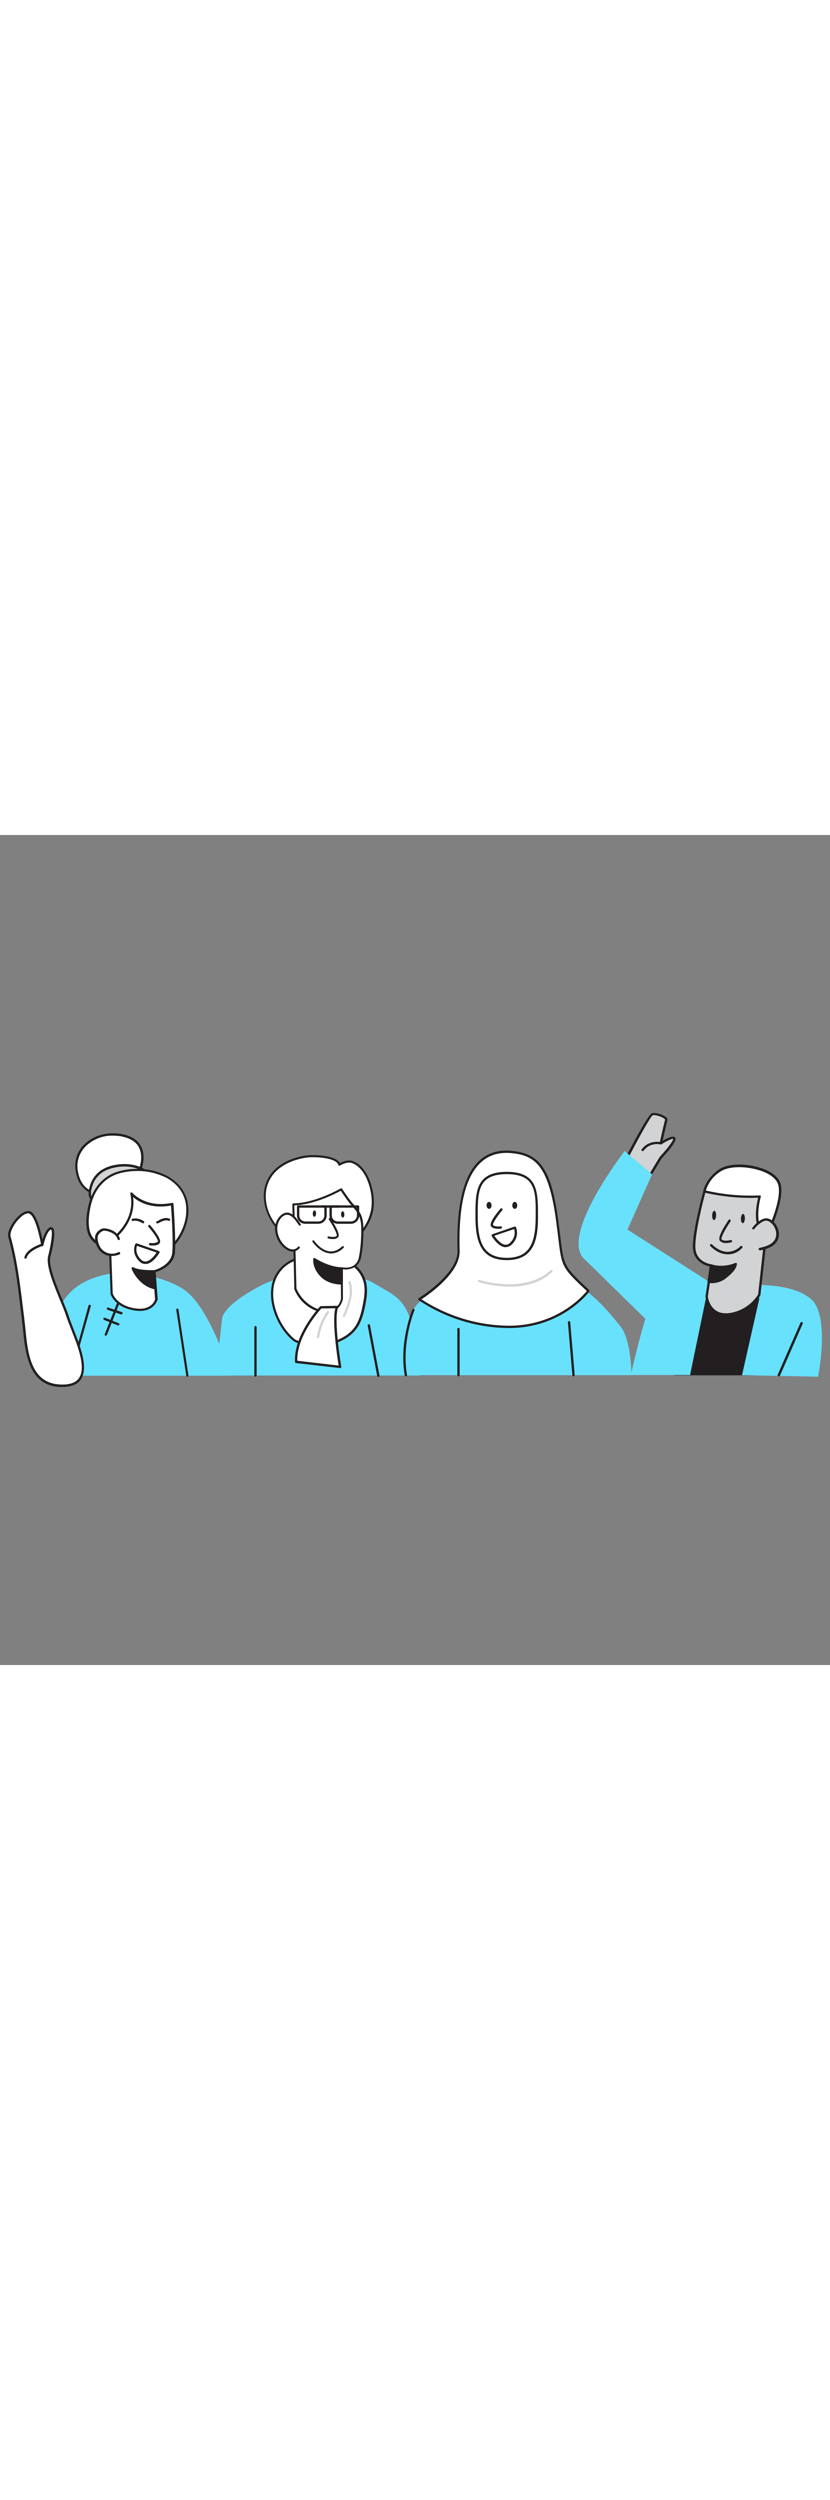 <svg version="1.1" id="Layer_1" xmlns="http://www.w3.org/2000/svg" xmlns:xlink="http://www.w3.org/1999/xlink" x="0px" y="0px" viewBox="0 0 500 500" style="width: 166px;" xml:space="preserve" data-imageid="diversity-83" imageName="Diversity" class="illustrations_image">
<rect x="0" y="0" width="500" height="500" fill="#808080" stroke="none"/>
<style type="text/css">
	.st0_diversity-83{fill:#68E1FD;}
	.st1_diversity-83{fill:#FFFFFF;}
	.st2_diversity-83{fill:#231F20;}
	.st3_diversity-83{fill:#D1D3D4;}
	.st4_diversity-83{fill:none;}
</style>
<g id="Character_Female_1_diversity-83">
	<path class="st0_diversity-83 targetColor" d="M133.8,291.2c0,0-0.1-7.3,22.6-19.4s57-8.9,69-1.7s17.9,8.6,22.8,24.5c3,10.1,4.6,20.5,4.7,31H130L133.8,291.2&#10;&#9;&#9;z" style="fill: rgb(104, 225, 253);"/>
	<path class="st1_diversity-83" d="M176.9,304.1c2.7,2.2,14.8,4.4,17.6,3.7c7.4-1.9,15.2-4.5,19.8-11c2.6-3.6,3.8-8.1,4.8-12.5&#10;&#9;&#9;c1.1-5.1,2-10.6,0.6-15.6c-5-17-31.2-18.8-44.3-11.9C156.5,266.8,163.7,293.1,176.9,304.1z"/>
	<path class="st2_diversity-83" d="M192.9,308.6c-4.6,0-14-2-16.4-4l0,0c-8.7-7.3-14.3-20.4-13.1-31.1c0.6-7.4,5-13.9,11.6-17.3&#10;&#9;&#9;c9-4.8,22.7-5.2,32.6-1c6.6,2.8,11,7.4,12.7,13.3c1.5,5.2,0.6,10.7-0.5,16c-0.9,4.1-2.1,8.9-4.9,12.7c-4.6,6.5-12.4,9.2-20.2,11.2&#10;&#9;&#9;C194.1,308.6,193.5,308.7,192.9,308.6z M177.4,303.6c2.4,2,14.2,4.2,16.9,3.5c7.5-1.9,15.1-4.6,19.4-10.7c2.6-3.7,3.8-8.2,4.6-12.2&#10;&#9;&#9;c1.1-5.1,2-10.5,0.6-15.3c-1.6-5.5-5.7-9.8-11.9-12.5c-9.4-4-22.8-3.5-31.4,1c-6.2,3.1-10.3,9.3-10.9,16.2&#10;&#9;&#9;C163.6,284,169,296.6,177.4,303.6L177.4,303.6z"/>
	<path class="st1_diversity-83" d="M183.5,193.8c-12.7,2.2-24.1,9.9-23.9,24.1c0.2,8.7,4.8,16.8,11.4,22.5c9.6,8.4,23.7,11.7,35.5,7&#10;&#9;&#9;c10-4,17.6-14,18.2-24.8c0.5-8.6-3.3-22.6-12.3-25.7c-3.4-1.2-7.7,1.5-7.7,1.5C202.9,193.5,188.8,192.9,183.5,193.8z"/>
	<path class="st2_diversity-83" d="M195.1,250.2c-9,0-17.7-3.3-24.6-9.2c-7.2-6.3-11.4-14.7-11.6-23c-0.2-12.8,8.9-22,24.4-24.8&#10;&#9;&#9;c5.3-0.9,18.8-0.4,21.5,4.4c1.4-0.7,4.7-2.2,7.6-1.2c9.1,3.1,13.3,17.3,12.8,26.4c-0.6,10.9-8.2,21.3-18.6,25.4&#10;&#9;&#9;C203,249.6,199,250.3,195.1,250.2z M188.6,194.1c-1.7,0-3.4,0.1-5.1,0.4l0,0c-14.8,2.6-23.6,11.4-23.4,23.5c0.1,8,4.2,16,11.1,22.1&#10;&#9;&#9;c9.7,8.5,23.8,11.3,34.9,6.9c9.9-3.9,17.2-13.9,17.8-24.3c0.5-8.6-3.4-22.1-11.9-25.1c-3.1-1.1-7.1,1.5-7.2,1.5&#10;&#9;&#9;c-0.2,0.1-0.4,0.1-0.6,0.1c-0.2-0.1-0.3-0.2-0.4-0.4C202.9,195.3,194.8,194.1,188.6,194.1L188.6,194.1z M183.5,193.8L183.5,193.8z"/>
	<path class="st1_diversity-83" d="M206,261l0.1,18.5c0,0-1.9,10.4-13.2,7.2c-6.7-2-12.3-6.8-15-13.3c0,0-0.9-39.1-1.2-50.9&#10;&#9;&#9;c13.7-0.2,28.8-9,28.8-9s4.7,7.1,6.8,9.3c1.6,1.7,3.1,3.6,4.2,5.6c1.9,3.6,1.8,8,1.7,12c0,4.7-0.5,9.4-1.4,14&#10;&#9;&#9;C215.1,263.2,206,261,206,261z"/>
	<path class="st2_diversity-83" d="M196.9,288c-1.4,0-2.8-0.2-4.2-0.6c-7-2-12.6-7-15.4-13.7c0-0.1,0-0.1,0-0.2c0-0.4-0.9-39.2-1.2-50.9&#10;&#9;&#9;c0-0.2,0.1-0.3,0.2-0.5c0.1-0.1,0.3-0.2,0.4-0.2c13.4-0.2,28.3-8.9,28.5-9c0.3-0.2,0.7-0.1,0.9,0.2c0,0.1,4.7,7.1,6.7,9.2&#10;&#9;&#9;c1.7,1.7,3.1,3.6,4.3,5.7c2,3.8,1.9,8.5,1.8,12.3c0,4.7-0.5,9.4-1.4,14.1c-0.4,2.4-1.7,4.5-3.8,5.9c-2.2,1.2-4.7,1.7-7.2,1.3&#10;&#9;&#9;l0.1,17.8c-0.6,2.9-2.2,5.4-4.6,7C200.6,287.5,198.8,288,196.9,288z M178.6,273.3c2.7,6.2,8,10.9,14.5,12.8&#10;&#9;&#9;c3.4,0.9,6.1,0.7,8.3-0.6c2-1.5,3.5-3.6,4-6.1l-0.1-18.4c0-0.2,0.1-0.4,0.2-0.5c0.2-0.1,0.4-0.2,0.5-0.1c0,0,4,0.9,7-1&#10;&#9;&#9;c1.7-1.2,2.9-3,3.2-5.1c0.9-4.6,1.3-9.2,1.4-13.9c0.1-3.8,0.2-8.2-1.7-11.7c-1.1-2-2.5-3.8-4.1-5.5c-1.8-1.9-5.4-7.2-6.5-8.9&#10;&#9;&#9;c-2.8,1.5-15.8,8.4-28,8.8C177.7,235.3,178.5,271.1,178.6,273.3L178.6,273.3z"/>
	<path class="st2_diversity-83" d="M205.9,270.1c0,0-7.5,0.3-12.4-4.7s-4.1-10.1-4.1-10.1s8.1,5.5,16.6,5.7L205.9,270.1z"/>
	<path class="st2_diversity-83" d="M205.5,270.8c-1.6,0-8.1-0.3-12.5-4.9c-5-5.2-4.3-10.4-4.3-10.6c0-0.2,0.2-0.4,0.4-0.5&#10;&#9;&#9;c0.2-0.1,0.4-0.1,0.6,0.1c0.1,0,8.1,5.4,16.3,5.5c0.3,0,0.6,0.3,0.6,0.6c0,0,0,0,0,0l-0.1,9.1c0,0.3-0.3,0.6-0.6,0.6L205.5,270.8z&#10;&#9;&#9; M205.9,270.1L205.9,270.1z M190,256.5c0.2,3.2,1.7,6.3,4,8.5c3.8,4,9.5,4.5,11.3,4.5l0.1-7.9C198.6,261.3,192.3,257.9,190,256.5z"/>
	<path class="st1_diversity-83" d="M198.7,231.4c0,0,6,8.9,4.6,10.5s-5.4,0.5-5.4,0.5"/>
	<path class="st2_diversity-83" d="M200.5,243.4c-0.9,0-1.9-0.1-2.8-0.4c-0.3-0.1-0.5-0.4-0.4-0.8c0.1-0.3,0.4-0.5,0.7-0.4&#10;&#9;&#9;c0.9,0.2,3.8,0.7,4.8-0.3c0.6-0.6-1.6-5.2-4.6-9.7c-0.2-0.2-0.3-0.6,0-0.9c0.2-0.2,0.6-0.3,0.9,0c0.1,0.1,0.1,0.1,0.1,0.2&#10;&#9;&#9;c1.9,2.8,6.1,9.5,4.5,11.2C202.8,243.1,201.7,243.5,200.5,243.4z"/>
	
		<ellipse transform="matrix(0.999 -3.925982e-02 3.925982e-02 0.999 -8.817 8.285)" class="st2_diversity-83" cx="206.5" cy="228.6" rx="1" ry="1.9"/>
	
		<ellipse transform="matrix(2.966619e-02 -1 1 2.966619e-02 -44.3 410.587)" class="st2_diversity-83" cx="189.3" cy="228.1" rx="1.9" ry="1"/>
	<path class="st1_diversity-83" d="M180.6,234.7c-2-2.8-5-7.8-9.1-6.3c-1.1,0.4-2,1.2-2.8,2.1c-3.3,3.9-2.8,9.1-0.6,13.4&#10;&#9;&#9;c1.9,3.7,7.8,9.3,11.8,4.6"/>
	<path class="st2_diversity-83" d="M176.3,250.9c-0.2,0-0.4,0-0.6,0c-3.7-0.4-7-4.4-8.2-6.7c-2.6-5.2-2.4-10.5,0.7-14.1c0.8-1,1.8-1.8,3-2.3&#10;&#9;&#9;c4.2-1.6,7.4,2.9,9.4,5.8l0.5,0.7c0.2,0.3,0.1,0.7-0.1,0.9c-0.3,0.2-0.7,0.1-0.9-0.1c0,0,0,0,0,0l-0.5-0.7&#10;&#9;&#9;c-1.9-2.8-4.6-6.6-7.9-5.4c-1,0.4-1.9,1-2.5,1.9c-2.7,3.2-2.9,8-0.5,12.7c1.2,2.3,4.1,5.7,7.2,6c1.4,0.2,2.7-0.4,3.6-1.5&#10;&#9;&#9;c0.2-0.3,0.6-0.3,0.9-0.1s0.3,0.6,0.1,0.9C179.3,250.2,177.8,250.9,176.3,250.9z"/>
	<path class="st2_diversity-83" d="M199.4,252.1c-0.3,0-0.7,0-1-0.1c-5.9-0.7-10-6.7-10.2-7c-0.1-0.3,0-0.7,0.3-0.8c0.2-0.1,0.5,0,0.7,0.1&#10;&#9;&#9;c0,0.1,4,5.9,9.3,6.5c2.6,0.3,5.2-0.7,7.6-3c0.2-0.2,0.6-0.3,0.9,0c0.2,0.2,0.3,0.6,0,0.9c0,0,0,0-0.1,0&#10;&#9;&#9;C205,250.8,202.3,252,199.4,252.1z"/>
	<path class="st2_diversity-83" d="M153.9,326.3c-0.4,0-0.7-0.3-0.7-0.7l0,0v-29.1c0-0.4,0.3-0.7,0.7-0.7c0.4,0,0.7,0.3,0.7,0.7v29.1&#10;&#9;&#9;C154.6,326,154.3,326.3,153.9,326.3z"/>
	<path class="st2_diversity-83" d="M227.9,326.4c-0.3,0-0.6-0.2-0.7-0.6l-5.7-30.3c-0.1-0.4,0.2-0.7,0.6-0.8s0.7,0.2,0.8,0.6l5.7,30.3&#10;&#9;&#9;c0.1,0.4-0.2,0.7-0.6,0.8c0,0,0,0,0,0L227.9,326.4z"/>
	<path class="st1_diversity-83" d="M193.3,284.5c0,0-15.7,16.6-14.9,32.9l26.4,3c0,0-4.8-28.8-1.8-36L193.3,284.5z"/>
	<path class="st2_diversity-83" d="M204.8,321.1L204.8,321.1l-26.5-3c-0.3,0-0.6-0.3-0.6-0.7c-0.8-16.4,14.4-32.7,15.1-33.4&#10;&#9;&#9;c0.1-0.1,0.3-0.2,0.5-0.2l9.7-0.2c0.2,0,0.5,0.1,0.6,0.3c0.1,0.2,0.2,0.4,0.1,0.7c-2.9,7,1.8,35.4,1.9,35.7&#10;&#9;&#9;c0.1,0.4-0.2,0.7-0.6,0.8C204.9,321.1,204.8,321.1,204.8,321.1L204.8,321.1z M179.1,316.7l24.9,2.9c-0.8-4.8-4.1-26.8-2-34.5&#10;&#9;&#9;l-8.4,0.1C191.8,287.2,178.7,302.1,179.1,316.7L179.1,316.7z"/>
	<path class="st3_diversity-83" d="M191.6,303.1h-0.1c-0.4,0-0.6-0.4-0.6-0.8c0,0,0,0,0,0c0.8-5.5,2.9-10.7,6.1-15.3c0.2-0.3,0.7-0.4,1-0.1&#10;&#9;&#9;c0,0,0,0,0,0c0.3,0.2,0.4,0.7,0.1,1c0,0,0,0,0,0c-3.1,4.4-5,9.4-5.8,14.6C192.2,302.9,191.9,303.1,191.6,303.1z"/>
	<path class="st3_diversity-83" d="M207.3,290.4c-0.1,0-0.2,0-0.3,0c-0.4-0.2-0.5-0.6-0.4-0.9c0,0,0,0,0,0c1.5-3.2,2.6-6.5,3.5-9.8&#10;&#9;&#9;c0.9-3.3,0.8-6.8-0.2-10.1c-0.1-0.4,0.1-0.8,0.4-0.9c0.4-0.1,0.8,0.1,0.9,0.4c1.1,3.5,1.1,7.3,0.2,10.8c-0.9,3.5-2.1,6.8-3.6,10.1&#10;&#9;&#9;C207.8,290.3,207.5,290.4,207.3,290.4z"/>
	<path class="st2_diversity-83" d="M191.8,234.2h-7.9c-2.8,0-5-2.2-5-5v-5.4c0-0.4,0.3-0.7,0.7-0.7h16.5c0.4,0,0.7,0.3,0.7,0.7v5.4&#10;&#9;&#9;C196.8,231.9,194.6,234.2,191.8,234.2C191.8,234.2,191.8,234.2,191.8,234.2z M180.3,224.5v4.7c0,2,1.6,3.6,3.6,3.6h7.9&#10;&#9;&#9;c2,0,3.6-1.6,3.6-3.6v-4.7H180.3z"/>
	<path class="st2_diversity-83" d="M211.4,234.2h-7.9c-2.8,0-5-2.2-5-5v-5.4c0-0.4,0.3-0.7,0.7-0.7h16.5c0.4,0,0.7,0.3,0.7,0.7v5.4&#10;&#9;&#9;C216.4,231.9,214.2,234.2,211.4,234.2C211.4,234.2,211.4,234.2,211.4,234.2z M199.9,224.5v4.7c0,2,1.6,3.6,3.6,3.6h7.9&#10;&#9;&#9;c2,0,3.6-1.6,3.6-3.6v-4.7H199.9z"/>
	<line class="st4_diversity-83" x1="194.9" y1="223.8" x2="203.5" y2="223.8"/>
	<path class="st2_diversity-83" d="M203.5,224.5h-8.6c-0.4,0-0.7-0.3-0.7-0.7c0-0.4,0.3-0.7,0.7-0.7h8.6c0.4,0,0.7,0.3,0.7,0.7&#10;&#9;&#9;C204.2,224.2,203.9,224.5,203.5,224.5z"/>
</g>
<g id="Character_Male_1_diversity-83">
	<path class="st0_diversity-83 targetColor" d="M71.4,263.7c0,0-24.5,0.8-34.1,18.5s-10,43.5-10,43.5h111.7c0,0-12.5-42.5-29.3-52.6S71.4,263.7,71.4,263.7z" style="fill: rgb(104, 225, 253);"/>
	<path class="st2_diversity-83" d="M44.2,319c-0.1,0-0.2,0-0.3-0.1c-0.3-0.2-0.5-0.6-0.3-0.9c0,0,0,0,0,0c0.5-1,6.1-21.2,9.7-34.5&#10;&#9;&#9;c0.1-0.4,0.5-0.6,0.9-0.5c0.4,0.1,0.6,0.5,0.5,0.8c-1,3.4-9.3,33.6-9.8,34.7C44.8,318.8,44.5,319,44.2,319z"/>
	<path class="st1_diversity-83" d="M84.6,200.9c0,0,6.2-15.7-9.7-19.7s-30.5,6.5-28.7,20.5S58.7,216,58.7,216L84.6,200.9z"/>
	<path class="st2_diversity-83" d="M58.7,216.7L58.7,216.7c-0.1,0-11.3-0.4-13.2-14.9c-0.9-6.1,1.4-12.2,6.1-16.2c6-5.3,14.7-7.2,23.4-5.1&#10;&#9;&#9;c4.8,1.2,8.2,3.6,10,7.1c3.1,6.1,0.4,13.2,0.3,13.6c-0.1,0.1-0.2,0.3-0.3,0.4l-25.9,15.1C59,216.6,58.8,216.7,58.7,216.7z&#10;&#9;&#9; M67.9,181.1c-5.7-0.1-11.1,1.9-15.4,5.6c-4.3,3.7-6.5,9.4-5.7,15c1.7,12.4,10.3,13.5,11.7,13.6L84,200.4c0.4-1.2,2.3-7.2-0.3-12.2&#10;&#9;&#9;c-1.6-3.1-4.7-5.2-9.1-6.3C72.5,181.3,70.2,181.1,67.9,181.1z M84.6,200.9L84.6,200.9z"/>
	<path class="st3_diversity-83" d="M61.3,202.5c2.4-1.5,5-2.5,7.7-3c7.5-1.5,16.1-0.2,21.3,5.4c-2.5-1.9-5.9-0.4-8.9,0.6&#10;&#9;&#9;c-2.6,0.9-5.3,1.3-7.9,2.1c-3.5,1.1-6.7,2.8-9.6,5c-1.7,1.3-5.7,7-7.7,6.9c-3.7-0.3-2.1-6.7-1.4-8.6&#10;&#9;&#9;C56.1,207.4,58.3,204.5,61.3,202.5z"/>
	<path class="st2_diversity-83" d="M56.5,220.2h-0.1c-0.9,0-1.8-0.5-2.3-1.3c-1.7-2.5,0.1-7.7,0.3-8.3c1.2-3.6,3.5-6.6,6.6-8.7l0,0&#10;&#9;&#9;c2.4-1.5,5.2-2.6,8-3.1c6.8-1.4,16.1-0.6,22,5.6c0.3,0.3,0.3,0.7,0,1s-0.7,0.3-1,0c-2-1.5-4.8-0.5-7.5,0.4l-0.8,0.3&#10;&#9;&#9;c-1.4,0.5-2.9,0.9-4.3,1.2c-1.2,0.3-2.4,0.6-3.5,0.9c-3.4,1.1-6.6,2.7-9.4,4.9c-0.8,0.7-1.6,1.5-2.3,2.4&#10;&#9;&#9;C59.8,218.3,58,220.2,56.5,220.2z M74.8,199.7c-1.9,0-3.8,0.2-5.6,0.6c-2.6,0.5-5.2,1.4-7.5,2.9l0,0c-2.8,1.9-5,4.7-6,8&#10;&#9;&#9;c-0.7,2-1.4,5.6-0.4,7c0.3,0.4,0.7,0.7,1.2,0.7c0.9,0,3.3-2.6,4.7-4.1c0.8-1,1.6-1.8,2.5-2.6c2.9-2.3,6.3-4,9.8-5.1&#10;&#9;&#9;c1.2-0.4,2.4-0.7,3.6-1c1.4-0.3,2.8-0.7,4.2-1.2l0.8-0.2c1.7-0.7,3.5-1.1,5.4-1.3C83.6,200.8,79.2,199.6,74.8,199.7z M61.3,202.5&#10;&#9;&#9;L61.3,202.5z"/>
	<path class="st1_diversity-83" d="M100.6,206c-8.5-4.7-19.9-5.5-29.2-2.7S56.2,213.7,54,223.1c-1.5,6.5-2.7,16.4,2.6,21.2&#10;&#9;&#9;c5.8,5.3,12.7,8.1,20.5,9.4c8,1.2,17.9,1.1,24.5-4.1s11-14.4,11.2-22.5C113.2,217,108,210.1,100.6,206z"/>
	<path class="st2_diversity-83" d="M85,255c-2.7,0-5.4-0.2-8-0.6c-8.5-1.3-15.3-4.4-20.9-9.5c-5.4-4.9-4.5-14.6-2.8-21.9&#10;&#9;&#9;c2.4-10.2,8.9-17.7,17.9-20.3c9.7-2.9,21.4-1.8,29.7,2.8l0,0c8.4,4.6,12.9,12.3,12.6,21.6c-0.3,8.5-5,18-11.5,23.1&#10;&#9;&#9;C97.2,254,90.7,255,85,255z M82.6,202.4c-3.7,0-7.4,0.5-11,1.5c-8.6,2.6-14.6,9.4-16.9,19.3c-1.3,5.7-2.8,15.9,2.4,20.5&#10;&#9;&#9;c5.4,4.9,12,7.9,20.2,9.2c5.9,0.9,16.8,1.6,24-4c6.2-4.8,10.7-13.9,10.9-22c0.4-11.2-6.3-17.3-11.9-20.4l0,0&#10;&#9;&#9;C94.8,203.8,88.7,202.3,82.6,202.4L82.6,202.4z"/>
	<path class="st1_diversity-83" d="M92.9,262.8l1.2,16.9c0,0-1.6,7.9-13.1,6s-13.8-9.5-13.8-9.5l-1.1-31.6c0,0,16.9-10.8,13-28.7&#10;&#9;&#9;c0,0,8,9.8,24.5,6.3c0,0,1.5,20.1,0.9,28.9C103.9,260.1,92.9,262.8,92.9,262.8z"/>
	<path class="st2_diversity-83" d="M84.2,286.7c-1.1,0-2.2-0.1-3.3-0.3c-11.8-1.9-14.2-9.6-14.3-9.9c0-0.1,0-0.1,0-0.2l-1.1-31.6&#10;&#9;&#9;c0-0.2,0.1-0.5,0.3-0.6c0.2-0.1,16.5-10.8,12.7-28c-0.1-0.4,0.2-0.8,0.5-0.8c0.3-0.1,0.5,0,0.7,0.2c0.1,0.1,7.9,9.4,23.9,6.1&#10;&#9;&#9;c0.2,0,0.4,0,0.6,0.1c0.2,0.1,0.3,0.3,0.3,0.5c0,0.2,1.5,20.3,0.9,29.1c-0.6,8.1-9.2,11.3-11.6,12l1.2,16.3c0,0.1,0,0.1,0,0.2&#10;&#9;&#9;C94.8,279.9,93.3,286.7,84.2,286.7z M67.9,276.2c0.3,0.8,2.8,7.2,13.2,8.9c10.1,1.6,12.1-4.6,12.3-5.4l-1.2-16.8&#10;&#9;&#9;c0-0.3,0.2-0.6,0.5-0.7c0.1,0,10.5-2.7,11.1-10.9c0.6-7.7-0.5-24.3-0.8-28.1c-12.3,2.3-19.8-2.5-22.8-5.1&#10;&#9;&#9;c2,15.5-11.1,25.5-13.4,27.1L67.9,276.2z"/>
	<path class="st1_diversity-83" d="M71.4,243.4c-0.5-1.5-1.5-2.8-2.8-3.7c-1.3-0.8-2.7-1.4-4.1-1.7c-0.8-0.3-1.6-0.3-2.4-0.2&#10;&#9;&#9;c-0.6,0.1-1.1,0.4-1.5,0.7c-1.2,0.7-2.1,1.8-2.5,3.1c-0.2,1.1-0.2,2.2,0.1,3.2c0.2,1.2,0.6,2.3,1.1,3.4c2.3,4.4,7.7,6.1,12.1,3.8&#10;&#9;&#9;c0,0,0.1,0,0.1-0.1"/>
	<path class="st2_diversity-83" d="M67.2,253.6c-0.9,0-1.9-0.1-2.8-0.4c-2.5-0.8-4.5-2.5-5.7-4.8c-0.6-1.1-1-2.3-1.2-3.5&#10;&#9;&#9;c-0.3-1.2-0.4-2.4-0.1-3.6c0.5-1.5,1.5-2.7,2.8-3.5c0.5-0.4,1.2-0.7,1.8-0.8c0.9-0.1,1.8,0,2.7,0.2c1.5,0.3,3,0.9,4.4,1.8&#10;&#9;&#9;c1.4,1,2.5,2.4,3.1,4.1c0.1,0.4-0.1,0.8-0.4,0.9c-0.4,0.1-0.8-0.1-0.9-0.4l0,0c-0.5-1.4-1.3-2.6-2.5-3.4c-1.2-0.7-2.5-1.3-3.9-1.6&#10;&#9;&#9;c-0.7-0.2-1.4-0.3-2.1-0.2c-0.5,0.1-0.9,0.3-1.3,0.6c-1,0.6-1.8,1.6-2.2,2.7c-0.2,1-0.1,1.9,0.1,2.9c0.2,1.1,0.6,2.2,1.1,3.2&#10;&#9;&#9;c2.1,4,7.1,5.6,11.2,3.5c0,0,0.1,0,0.1,0c0.3-0.2,0.8-0.1,0.9,0.3c0,0,0,0,0,0c0.2,0.3,0.1,0.8-0.2,1c0,0,0,0,0,0&#10;&#9;&#9;C70.4,253.3,68.8,253.6,67.2,253.6z"/>
	<path class="st1_diversity-83" d="M90.1,235.6c0,0,6.9,8.1,5.7,9.8s-5.3,1.1-5.3,1.1"/>
	<path class="st2_diversity-83" d="M92,247.3c-0.5,0-1.1,0-1.6-0.1c-0.4,0-0.7-0.3-0.7-0.7c0-0.4,0.3-0.7,0.7-0.7c0,0,0.1,0,0.1,0&#10;&#9;&#9;c0.9,0.1,3.8,0.2,4.6-0.9c0.4-0.8-2.3-5-5.7-8.9c-0.3-0.3-0.2-0.7,0.1-1c0.3-0.3,0.7-0.2,1,0.1c2.7,3.2,7.1,8.8,5.7,10.7&#10;&#9;&#9;C95.4,247.1,93.5,247.3,92,247.3z"/>
	<path class="st1_diversity-83" d="M95.3,251.2L82,246.6c0,0-2.5,4.9,2.3,9.6C89.5,261.3,95.3,251.2,95.3,251.2z"/>
	<path class="st2_diversity-83" d="M87.5,258.4c-1.4,0-2.7-0.6-3.6-1.6c-5.1-5-2.4-10.4-2.4-10.4c0.2-0.3,0.5-0.5,0.9-0.4l13.3,4.6&#10;&#9;&#9;c0.2,0.1,0.4,0.2,0.4,0.4c0.1,0.2,0.1,0.4,0,0.6c-0.1,0.2-3.6,6.2-7.8,6.8C87.9,258.3,87.7,258.4,87.5,258.4z M82.5,247.5&#10;&#9;&#9;c-0.4,1.3-1.1,4.8,2.4,8.2c0.8,0.9,1.9,1.3,3.1,1.2c2.7-0.4,5.3-3.8,6.3-5.4L82.5,247.5z"/>
	<path class="st2_diversity-83" d="M86.2,233.9c-0.1,0-0.3,0-0.4-0.1c-3.5-2.1-5.6-1.3-5.6-1.3c-0.4,0.1-0.8-0.1-0.9-0.4c-0.1-0.3,0-0.7,0.4-0.9&#10;&#9;&#9;c0.1,0,2.8-1.1,6.9,1.4c0.3,0.2,0.4,0.6,0.2,1C86.7,233.8,86.5,233.9,86.2,233.9L86.2,233.9z"/>
	<path class="st2_diversity-83" d="M94.8,234c-0.2,0-0.4-0.1-0.5-0.2c-0.3-0.3-0.3-0.7,0-1c0.1-0.1,0.3-0.2,0.5-0.2l0.6-0.3&#10;&#9;&#9;c1.3-0.8,4-2.3,6.7-1.2c0.4,0.2,0.5,0.6,0.4,0.9c-0.1,0.4-0.5,0.5-0.9,0.4c0,0,0,0,0,0c-2-0.8-4.3,0.4-5.5,1.1&#10;&#9;&#9;C95.7,233.7,95.3,233.9,94.8,234z"/>
	<path class="st2_diversity-83" d="M92.9,262.8c0,0-8.8,0.4-13-1.8c0,0,3.9,9.9,13.5,11.9L92.9,262.8z"/>
	<path class="st2_diversity-83" d="M93.5,273.7h-0.2c-9.9-2.1-13.9-11.9-14-12.4c-0.1-0.3,0-0.6,0.2-0.8c0.2-0.2,0.5-0.2,0.8-0.1&#10;&#9;&#9;c4,2.1,12.5,1.7,12.6,1.7c0.4,0,0.7,0.3,0.7,0.7l0.5,10.2c0,0.2-0.1,0.4-0.2,0.6C93.8,273.7,93.6,273.7,93.5,273.7z M81.4,262.4&#10;&#9;&#9;c1.5,2.7,5.1,8,11.4,9.7l-0.5-8.5C90.4,263.6,85.2,263.6,81.4,262.4z"/>
	<path class="st1_diversity-83" d="M49.5,324.7c2.6-9.6-6.2-26.4-8.7-34.8c-2.3-7.8-13-28.2-11-36.2c0,0,4.9-19.4,0.2-16.5&#10;&#9;&#9;c-2.6,1.6-4.5,9.6-4.5,9.6s-2.9-17.6-7.5-19.4s-13.7,9.8-12.3,14.7c4.5,16.2,6.2,33.3,8.3,49.9c1.8,14.9,1.5,38.7,21.9,39.8&#10;&#9;&#9;C44.3,332.2,48.2,329.3,49.5,324.7z"/>
	<path class="st2_diversity-83" d="M37.5,332.5c-0.5,0-1.1,0-1.7,0c-18.6-1-20.6-20.6-22-34.9c-0.2-1.9-0.4-3.8-0.6-5.5l-0.7-5.7&#10;&#9;&#9;C10.8,271.7,9,256.6,5,242.3c-1-3.4,2.6-9.5,6.4-13c2.6-2.4,5-3.2,6.8-2.6c3.8,1.5,6.3,11.7,7.4,17c0.8-2.6,2.2-6,4-7.1&#10;&#9;&#9;c0.6-0.5,1.4-0.5,2.1-0.1c2.5,1.8-0.3,13.8-1.3,17.4c-1.4,5.4,3.6,17.5,7.3,26.3c1.6,3.9,3,7.2,3.7,9.5s1.8,5,2.9,7.9&#10;&#9;&#9;c3.5,8.9,7.8,20,5.8,27.2l0,0C48.8,330,44.5,332.5,37.5,332.5z M17,227.9c-1.2,0-2.9,0.8-4.6,2.4c-3.9,3.5-6.7,9-6,11.6&#10;&#9;&#9;c4,14.4,5.8,29.6,7.6,44.3l0.7,5.7c0.2,1.7,0.4,3.6,0.6,5.5c1.4,14.5,3.2,32.7,20.7,33.6c7.3,0.4,11.5-1.8,12.8-6.5&#10;&#9;&#9;c1.9-6.9-2.4-17.7-5.8-26.4c-1.2-3-2.3-5.8-3-8s-2-5.5-3.6-9.3c-3.9-9.5-8.9-21.3-7.4-27.2c1.8-7,2.9-15.1,1.8-15.9&#10;&#9;&#9;c0,0-0.2,0-0.5,0.2c-2,1.2-3.7,7-4.1,9.2c-0.1,0.3-0.4,0.6-0.7,0.6c-0.3,0-0.6-0.3-0.7-0.6c-0.8-4.8-3.6-17.5-7-18.9&#10;&#9;&#9;C17.5,228,17.3,227.9,17,227.9z M49.5,324.7L49.5,324.7z"/>
	<path class="st2_diversity-83" d="M15.4,255.2h-0.2c-0.4-0.1-0.6-0.5-0.5-0.8c0,0,0,0,0,0c1.3-5.4,10.1-8.1,10.5-8.2c0.4-0.1,0.8,0.1,0.9,0.5&#10;&#9;&#9;s-0.1,0.8-0.5,0.9l0,0c-0.1,0-8.4,2.6-9.6,7.2C16,255,15.8,255.2,15.4,255.2z"/>
	<path class="st2_diversity-83" d="M112.9,326.3c-0.3,0-0.6-0.3-0.7-0.6l-6-39.6c-0.1-0.4,0.1-0.8,0.5-0.8c0.4-0.1,0.8,0.1,0.8,0.5&#10;&#9;&#9;c0,0,0,0.1,0,0.1l6,39.6c0.1,0.4-0.2,0.7-0.6,0.8c0,0,0,0,0,0L112.9,326.3z"/>
	<path class="st2_diversity-83" d="M63.8,301.6c-0.1,0-0.2,0-0.3,0c-0.4-0.1-0.5-0.5-0.4-0.9c0,0,0,0,0,0l7.5-19c0.1-0.4,0.5-0.5,0.9-0.4&#10;&#9;&#9;c0.4,0.1,0.5,0.5,0.4,0.9c0,0,0,0,0,0l-7.5,19C64.3,301.4,64,301.6,63.8,301.6z"/>
	<path class="st2_diversity-83" d="M73.1,288.8c-0.1,0-0.1,0-0.2,0l-8.1-2.8c-0.4-0.1-0.6-0.5-0.4-0.9c0.1-0.4,0.5-0.6,0.9-0.4c0,0,0,0,0,0&#10;&#9;&#9;l8.1,2.7c0.4,0.1,0.6,0.5,0.4,0.9C73.6,288.6,73.4,288.7,73.1,288.8L73.1,288.8z"/>
	<path class="st2_diversity-83" d="M71.3,295.4c-0.1,0-0.2,0-0.3,0l-8.3-3.3c-0.4-0.2-0.5-0.6-0.4-0.9c0.1-0.4,0.5-0.5,0.9-0.4c0,0,0,0,0,0&#10;&#9;&#9;l8.3,3.3c0.4,0.1,0.5,0.6,0.4,0.9C71.8,295.2,71.6,295.4,71.3,295.4z"/>
</g>
<g id="Character_Female_2_diversity-83">
	<path class="st0_diversity-83 targetColor" d="M247.1,290.6c3-9.5,8.4-12.9,31.1-25s56-3,68,4.2s20.8,17.8,27.5,26.1s6.7,29.5,6.7,29.5H244.5&#10;&#9;&#9;C244.5,325.4,244.2,300.1,247.1,290.6z" style="fill: rgb(104, 225, 253);"/>
	<line class="st4_diversity-83" x1="345.5" y1="325.4" x2="342.8" y2="293.4"/>
	<path class="st2_diversity-83" d="M345.5,326.1c-0.4,0-0.7-0.3-0.7-0.6l-2.7-31.9c0-0.4,0.3-0.7,0.6-0.8c0.4,0,0.7,0.3,0.8,0.6l2.7,31.9&#10;&#9;&#9;C346.2,325.7,345.9,326,345.5,326.1C345.5,326.1,345.5,326.1,345.5,326.1L345.5,326.1z"/>
	<path class="st1_diversity-83" d="M307.8,190.9c16.2,1.4,23.8,9.2,28.1,43c3.4,26.6,1.2,24.5,18.5,40.8c0,0-15.8,21.6-47.8,21.6&#10;&#9;&#9;s-54.1-16.6-54.1-16.6s24.2-14.8,23.7-29.3C274.7,199.9,291.6,189.5,307.8,190.9z"/>
	<path class="st2_diversity-83" d="M306.7,297c-19.4-0.1-38.4-6-54.5-16.8c-0.2-0.1-0.3-0.4-0.3-0.6c0-0.2,0.1-0.4,0.3-0.6&#10;&#9;&#9;c0.2-0.1,23.8-14.7,23.4-28.6c-0.8-26.9,3.5-45.1,12.9-54c5.1-4.8,11.6-6.9,19.3-6.2l0,0c17.9,1.5,24.6,11.7,28.7,43.6&#10;&#9;&#9;c0.4,3,0.7,5.6,1,7.9c2.2,18.1,2.2,18.1,17.3,32.3l0.1,0.1c0.3,0.2,0.3,0.6,0.1,0.9C354.9,275.3,338.6,297,306.7,297z M253.9,279.7&#10;&#9;&#9;c15.7,10.2,34.1,15.8,52.8,15.9c28.5,0,44.2-17.7,46.8-20.9c-15.1-14.2-15.1-14.3-17.3-32.8c-0.3-2.3-0.6-4.9-1-7.9&#10;&#9;&#9;c-4.4-34.4-12.4-41.1-27.5-42.4c-7.4-0.6-13.5,1.3-18.3,5.9c-9.1,8.6-13.3,26.4-12.5,52.9C277.4,263.7,258.3,276.8,253.9,279.7z"/>
	<ellipse class="st1_diversity-83" cx="305.3" cy="229.5" rx="18.1" ry="25.9"/>
	<path class="st2_diversity-83" d="M305.3,256.1c-16.6,0-18.9-12.8-18.9-26.6c0-14.3,0-26.6,18.9-26.6s18.8,12.3,18.8,26.6&#10;&#9;&#9;C324.2,243.3,321.9,256.1,305.3,256.1z M305.3,204.3c-17.5,0-17.5,10.6-17.5,25.2c0,15.1,3,25.2,17.5,25.2s17.4-10.1,17.4-25.2&#10;&#9;&#9;C322.8,214.9,322.8,204.3,305.3,204.3z"/>
	<path class="st1_diversity-83" d="M302,225.5c0,0-6.9,8.1-5.7,9.8s5.2,1.1,5.2,1.1"/>
	<path class="st2_diversity-83" d="M300.1,237.2c-1.4,0-3.4-0.2-4.3-1.5c-1.3-1.9,3-7.5,5.7-10.6c0.2-0.3,0.7-0.3,1-0.1c0,0,0,0,0,0&#10;&#9;&#9;c0.3,0.2,0.3,0.7,0.1,1c0,0,0,0,0,0c-3.4,4-6,8.2-5.6,8.9c0.8,1.1,3.6,1,4.6,0.8c0.4,0,0.7,0.2,0.8,0.6c0.1,0.4-0.2,0.7-0.6,0.8&#10;&#9;&#9;c0,0,0,0,0,0C301.1,237.2,300.6,237.2,300.1,237.2z"/>
	
		<ellipse transform="matrix(1 -5.585025e-03 5.585025e-03 1 -1.242 1.649)" class="st2_diversity-83" cx="294.6" cy="223.1" rx="1.5" ry="2.1"/>
	
		<ellipse transform="matrix(1 -5.585025e-03 5.585025e-03 1 -1.241 1.736)" class="st2_diversity-83" cx="310.1" cy="223.1" rx="1.5" ry="2.1"/>
	<path class="st1_diversity-83" d="M296.8,241.1l13.3-4.6c0,0,2.5,4.9-2.3,9.6C302.6,251.2,296.8,241.1,296.8,241.1z"/>
	<path class="st2_diversity-83" d="M304.6,248.3c-0.2,0-0.4,0-0.6,0c-4.2-0.6-7.7-6.5-7.8-6.8c-0.2-0.3-0.1-0.8,0.3-1c0,0,0.1,0,0.1,0l13.3-4.6&#10;&#9;&#9;c0.3-0.1,0.7,0,0.9,0.3c0,0.1,2.6,5.4-2.4,10.4C307.3,247.7,306,248.2,304.6,248.3z M297.8,241.4c1,1.5,3.6,5,6.4,5.4&#10;&#9;&#9;c1.2,0.1,2.3-0.3,3.1-1.2c3.5-3.4,2.8-6.9,2.4-8.2L297.8,241.4z"/>
	<path class="st2_diversity-83" d="M276.2,326.1c-0.4,0-0.7-0.3-0.7-0.7v0v-27.8c0-0.4,0.3-0.7,0.7-0.7c0.4,0,0.7,0.3,0.7,0.7v27.8&#10;&#9;&#9;C276.9,325.8,276.6,326.1,276.2,326.1z"/>
	<path class="st3_diversity-83" d="M307.1,272.1c-6.3-0.1-12.6-1-18.7-2.7c-0.4-0.1-0.6-0.5-0.5-0.9c0.1-0.4,0.5-0.6,0.8-0.5c0,0,0,0,0,0&#10;&#9;&#9;c15.9,4.3,26.7,2.5,33,0.2c6.8-2.5,9.8-6,9.9-6c0.3-0.3,0.7-0.3,1-0.1c0.3,0.2,0.3,0.7,0.1,1c0,0,0,0,0,0&#10;&#9;&#9;C332.2,263.6,324.8,272.1,307.1,272.1z"/>
	<path class="st2_diversity-83" d="M244.5,326.1c-0.3,0-0.6-0.2-0.7-0.6c-3.5-20.2,4.5-39.5,4.6-39.7c0.2-0.4,0.6-0.5,0.9-0.4&#10;&#9;&#9;c0.4,0.2,0.5,0.6,0.4,0.9c0,0,0,0,0,0c-0.1,0.2-7.9,19.2-4.5,39c0.1,0.4-0.2,0.7-0.5,0.8c0,0,0,0,0,0L244.5,326.1z"/>
</g>
<g id="Character_Male_2_diversity-83">
	<path class="st3_diversity-83" d="M377,195.8c0,0,13.6-26.5,15.9-27.4s9,1.8,8.5,3.2s-3.3,14.1-3.3,14.1s7.3-4.7,8.1-2.8s-8.2,11.4-8.2,11.4&#10;&#9;&#9;l-12.2,20.3L377,195.8z"/>
	<path class="st2_diversity-83" d="M385.8,215.3L385.8,215.3c-0.3,0-0.5-0.2-0.6-0.4l-8.9-18.8c-0.1-0.2-0.1-0.4,0-0.6&#10;&#9;&#9;c3.2-6.3,13.9-26.8,16.3-27.8c2.2-0.9,7.3,0.9,8.9,2.5c0.5,0.4,0.7,1,0.6,1.6c-0.3,0.9-2,8.1-2.9,12.4c2.1-1.2,5.3-2.9,6.8-2.4&#10;&#9;&#9;c0.4,0.1,0.7,0.4,0.9,0.8c0.8,2-4.8,8.5-8.3,12.2L386.4,215C386.3,215.2,386.1,215.3,385.8,215.3z M377.8,195.8l8.1,17.2l11.5-19.1&#10;&#9;&#9;c0,0,0.1-0.1,0.1-0.1c4-4.3,8.2-9.6,8-10.7c-0.6-0.3-3.9,1.2-7,3.2c-0.2,0.2-0.6,0.2-0.8,0c-0.2-0.2-0.4-0.5-0.3-0.8&#10;&#9;&#9;c0.1-0.5,2.7-12.3,3.3-14.1c-0.6-0.6-1.3-1.1-2.2-1.5c-2.1-0.9-4.4-1.4-5.4-1C391.7,169.9,384.2,183.4,377.8,195.8L377.8,195.8z"/>
	<path class="st0_diversity-83 targetColor" d="M378,237.7l14.8-33.3l-16.5-14c0,0-40.6,52.3-23.6,65.7l38.8,38l35.6-25L378,237.7z" style="fill: rgb(104, 225, 253);"/>
	<path class="st1_diversity-83" d="M424.3,214.7c0,0,1.5-7.6,9.7-12.9s31-1.8,35.1,7.5s-8,33.6-8,33.6l-38.9,10.5L424.3,214.7z"/>
	<path class="st2_diversity-83" d="M422.2,254c-0.4,0-0.7-0.3-0.7-0.7c0,0,0,0,0-0.1l2.1-38.6c0,0,0-0.1,0-0.1c0.1-0.3,1.6-8,10.1-13.4&#10;&#9;&#9;c4.9-3.1,14.8-3.5,23.7-0.8c6.4,1.9,10.8,5,12.4,8.6c4.2,9.5-7.5,33.2-8,34.2c-0.1,0.2-0.3,0.3-0.5,0.4L422.4,254&#10;&#9;&#9;C422.3,254,422.3,254,422.2,254z M425,214.8l-2,37.6l37.6-10.1c1.3-2.8,11.6-24.3,7.8-32.7c-1.5-3.2-5.6-6.1-11.5-7.8&#10;&#9;&#9;c-8.4-2.5-18-2.2-22.5,0.7C429.8,205.2,426.5,209.6,425,214.8z"/>
	<path class="st2_diversity-83" d="M459.2,325.4c2.8-20.9,4.6-41.5,2.3-45.4c-7.9-13.5-43.6-5.2-50.2-2.2c-2.6,1.2-1,22.3-5.2,47.7H459.2z"/>
	<path class="st0_diversity-83 targetColor" d="M492.8,326.3c0,0,7.2-35.6-3.7-46.2s-37-9-37-9s-41.3-5.7-54,0.8c-5.2,2.7-11.8,25.9-18.1,53.4h35.7l9.8-47.4&#10;&#9;&#9;l32,1L447,325.4L492.8,326.3z" style="fill: rgb(104, 225, 253);"/>
	<path class="st3_diversity-83" d="M428.4,259.4l-2.8,18.6c0,0,1.3,12.3,13.7,10.8c7.5-1,14.1-5.3,18-11.7l3.8-34.2c0,0-8.4-5.8-3.6-25&#10;&#9;&#9;c-11.2,0.6-22.4-0.5-33.3-3.1c0,0-6.6,24.4-6.2,34C418.4,258.4,428.4,259.4,428.4,259.4z"/>
	<path class="st2_diversity-83" d="M437.3,289.6c-2.7,0.1-5.4-0.8-7.5-2.4c-4.2-3.3-4.8-8.9-4.8-9.1c0-0.1,0-0.1,0-0.2l2.7-17.9&#10;&#9;&#9;c-2.4-0.5-9.9-2.8-10.3-11.3c-0.4-9.6,6-33.2,6.3-34.2c0.1-0.4,0.5-0.6,0.9-0.5c10.8,2.6,21.9,3.6,33,3.1c0.2,0,0.5,0.1,0.6,0.2&#10;&#9;&#9;c0.2,0.2,0.2,0.4,0.1,0.6c-4.7,18.4,3.2,24.2,3.3,24.3c0.2,0.2,0.3,0.4,0.3,0.7l-3.8,34.2c0,0.1,0,0.2-0.1,0.3&#10;&#9;&#9;c-4,6.6-10.9,11.1-18.5,12.1C438.7,289.6,438,289.6,437.3,289.6z M426.4,278c0.1,0.7,0.8,5.3,4.3,8c2.2,1.8,5.1,2.4,8.6,2&#10;&#9;&#9;c7.2-1,13.5-5.1,17.4-11.2l3.7-33.7c-1.6-1.4-7.7-7.8-3.7-24.6c-10.7,0.4-21.4-0.6-31.8-3c-1.1,4-6.4,24.6-6,33.1&#10;&#9;&#9;c0.4,8.8,9.3,10,9.7,10c0.2,0,0.4,0.1,0.5,0.3c0.1,0.2,0.2,0.4,0.1,0.5L426.4,278z"/>
	<path class="st2_diversity-83" d="M427,269.1c0,0,4.7,1.5,10.7-3s5.8-7.6,5.8-7.6s-7.3,3.4-15,0.9L427,269.1z"/>
	<path class="st2_diversity-83" d="M429,270c-0.8,0-1.5-0.1-2.3-0.3c-0.3-0.1-0.5-0.4-0.5-0.8l1.4-9.7c0-0.2,0.1-0.4,0.3-0.5&#10;&#9;&#9;c0.2-0.1,0.4-0.1,0.6-0.1c7.4,2.4,14.5-0.8,14.5-0.8c0.2-0.1,0.4-0.1,0.6,0c0.2,0.1,0.3,0.3,0.3,0.6c0,0.4,0,3.5-6.1,8.2&#10;&#9;&#9;C435.5,268.7,432.3,269.9,429,270z M427,269.1L427,269.1z M427.8,268.6c1.4,0.2,5,0.4,9.5-3c3.4-2.6,4.7-4.7,5.2-5.9&#10;&#9;&#9;c-4.3,1.5-9,1.7-13.5,0.6L427.8,268.6z"/>
	<path class="st3_diversity-83" d="M439.6,232.3c0,0-6.9,10-5.3,11.8s6.1,0.7,6.1,0.7"/>
	<path class="st2_diversity-83" d="M437.5,245.8c-1.4,0.1-2.7-0.3-3.8-1.3c-1.8-2,3.1-9.5,5.2-12.6c0.2-0.3,0.7-0.4,1-0.2c0.3,0.2,0.4,0.7,0.2,1&#10;&#9;&#9;c-3.4,5-6,10.1-5.4,10.9c1,1.2,4.3,0.7,5.4,0.4c0.4-0.1,0.8,0.1,0.9,0.5c0.1,0.4-0.1,0.8-0.5,0.9c0,0,0,0,0,0&#10;&#9;&#9;C439.5,245.6,438.5,245.8,437.5,245.8z"/>
	<path class="st2_diversity-83" d="M438.5,252.6H438c-5.8-0.2-9.9-4.8-10.1-5c-0.3-0.3-0.3-0.7,0-1c0,0,0,0,0,0c0.3-0.3,0.7-0.2,1,0c0,0,0,0,0,0&#10;&#9;&#9;c0,0,4,4.3,9.1,4.5c3.1,0,6-1.2,8.1-3.4c0.3-0.3,0.7-0.3,1,0c0.3,0.3,0.3,0.7,0,1c0,0,0,0,0,0C444.9,251.2,441.8,252.6,438.5,252.6&#10;&#9;&#9;z"/>
	
		<ellipse transform="matrix(3.856220e-02 -0.999 0.999 3.856220e-02 199.5 669.286)" class="st2_diversity-83" cx="447.6" cy="231" rx="2.8" ry="1.2"/>
	
		<ellipse transform="matrix(3.856220e-02 -0.999 0.999 3.856220e-02 184.838 650.192)" class="st2_diversity-83" cx="430.3" cy="229" rx="2.8" ry="1.2"/>
	<path class="st3_diversity-83" d="M453.9,237c1.3-1.7,2.9-3.2,4.7-4.3c1-0.7,2.1-1,3.3-1c0.9,0.1,1.8,0.5,2.6,1.1c2.3,1.7,3.7,4.2,4,7.1&#10;&#9;&#9;c0.1,1.3-0.1,2.6-0.5,3.8c-0.9,1.8-2.4,3.3-4.3,4.1c-1.9,0.8-3.8,1.4-5.8,1.8"/>
	<path class="st2_diversity-83" d="M457.8,250.2c-0.4,0-0.7-0.3-0.8-0.7c0-0.4,0.2-0.7,0.6-0.8c1.9-0.4,3.8-0.9,5.6-1.8c1.7-0.8,3.1-2.1,3.9-3.8&#10;&#9;&#9;c0.4-1.1,0.6-2.3,0.5-3.4c-0.3-2.6-1.6-5-3.7-6.5c-0.6-0.5-1.4-0.8-2.2-0.9c-1,0-2,0.4-2.8,0.9c-1.7,1.1-3.3,2.5-4.5,4.1&#10;&#9;&#9;c-0.2,0.3-0.7,0.4-1,0.2c-0.3-0.2-0.4-0.7-0.1-1c1.3-1.8,3-3.3,4.9-4.5c1.1-0.7,2.4-1.2,3.7-1.1c1.1,0.1,2.1,0.5,3,1.2&#10;&#9;&#9;c2.4,1.8,4,4.6,4.3,7.6c0.1,1.4-0.1,2.8-0.6,4.1c-1,2-2.6,3.6-4.6,4.5c-1.9,0.9-3.9,1.5-5.9,1.9L457.8,250.2z"/>
	<path class="st0_diversity-83 targetColor" d="M482.8,305.1c-3.6,4.7-8.5,12-13.7,20.3h13.7V305.1z" style="fill: rgb(104, 225, 253);"/>
	<line class="st4_diversity-83" x1="469.1" y1="325.4" x2="482.8" y2="294"/>
	<path class="st2_diversity-83" d="M469.1,326.1c-0.4,0-0.7-0.3-0.7-0.7c0-0.1,0-0.2,0.1-0.3l13.7-31.3c0.2-0.4,0.6-0.5,1-0.4c0,0,0,0,0,0&#10;&#9;&#9;c0.4,0.2,0.5,0.6,0.4,0.9c0,0,0,0,0,0l-13.7,31.3C469.7,325.9,469.4,326.1,469.1,326.1z"/>
	<path class="st2_diversity-83" d="M387.1,190.4c-0.2,0-0.3,0-0.4-0.1c-0.3-0.2-0.4-0.7-0.1-1c4.4-5.9,11.4-4.3,11.7-4.3c0.4,0.1,0.6,0.4,0.6,0.8&#10;&#9;&#9;c-0.1,0.4-0.4,0.6-0.8,0.6c0,0,0,0-0.1,0c-0.3-0.1-6.5-1.4-10.2,3.7C387.6,190.3,387.3,190.4,387.1,190.4z"/>
</g>
</svg>